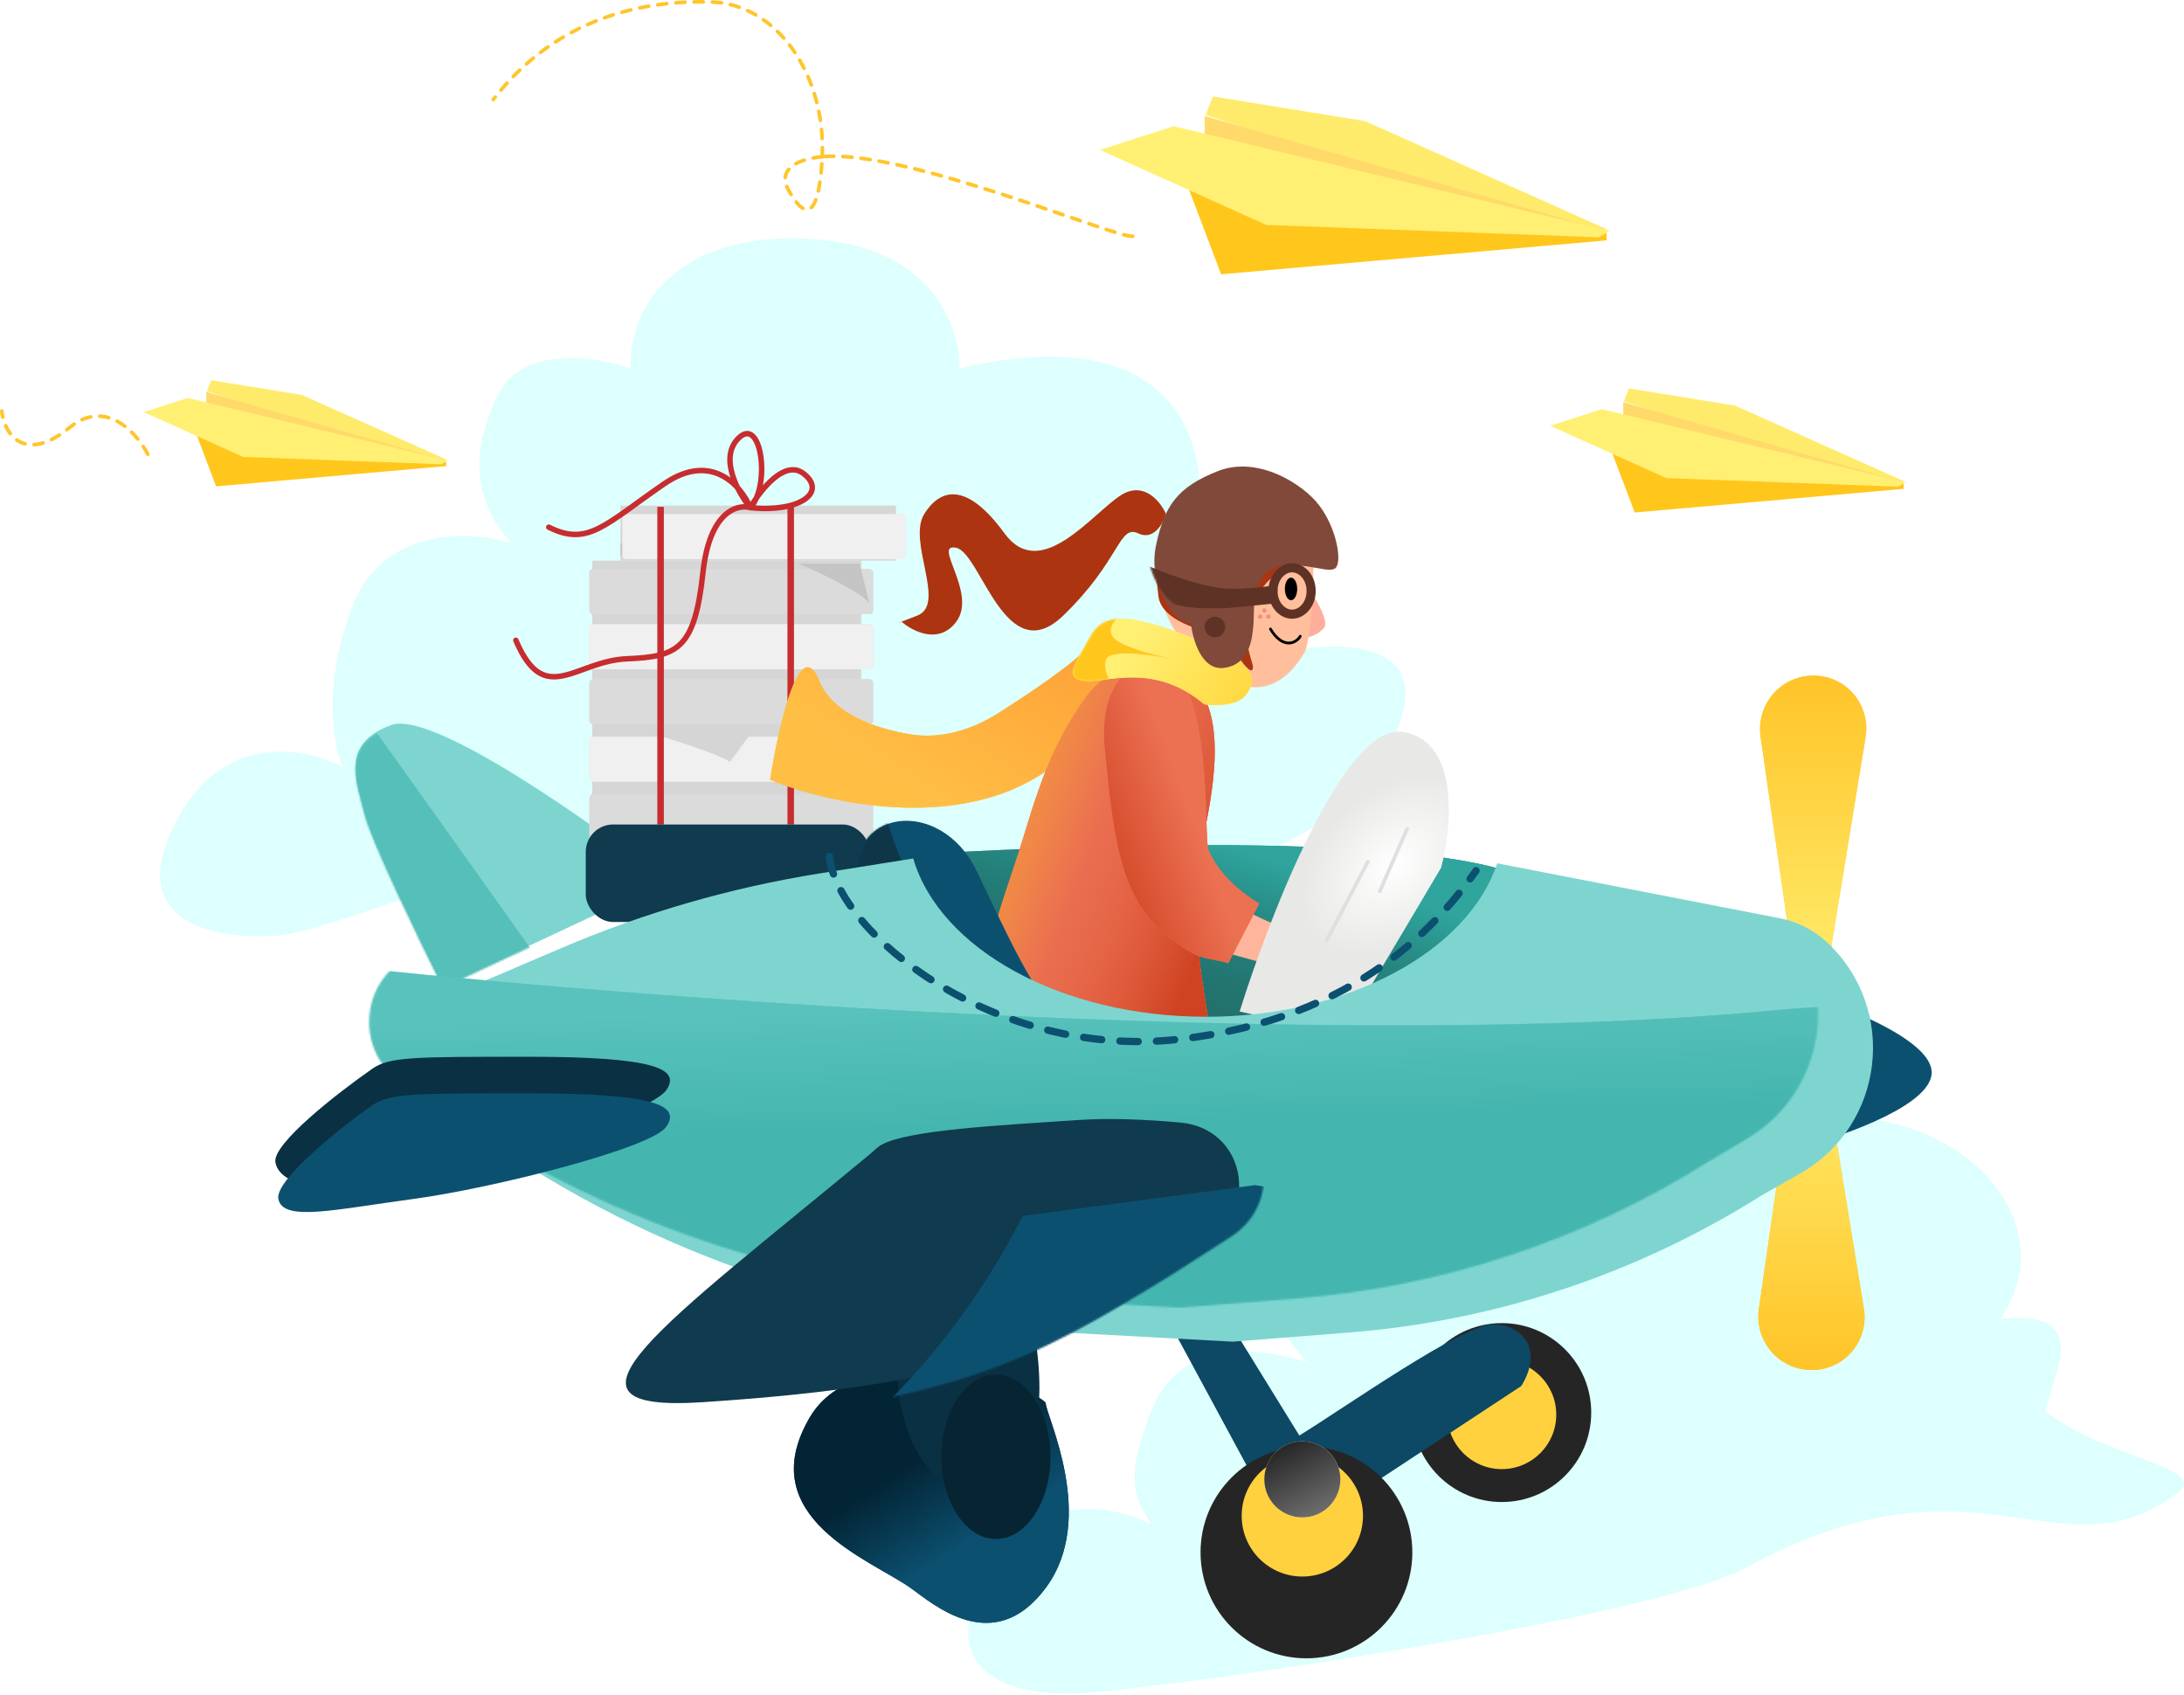 <svg width="1196" height="928" viewBox="0 0 1196 928" fill="none" xmlns="http://www.w3.org/2000/svg">
<path d="M454.616 131.88C512.266 139.086 525.927 181.423 525.552 201.69C658.868 171.064 665.924 259.491 652.788 307.532C694.224 305.731 700.079 340.561 697.827 358.201C735.359 349.193 799.165 348.968 754.126 420.13C697.827 509.082 438.852 512.46 398.317 469.673C357.781 426.886 193.389 510.208 149.475 512.46C105.562 514.712 67.279 497.823 99.932 443.776C126.055 400.538 169.368 409.996 187.759 420.13C182.504 408.495 176.274 374.415 193.389 331.178C210.503 287.94 258.32 290.643 280.089 297.398C259.821 274.879 256.443 247.855 273.333 215.202C286.845 189.079 327.005 195.31 345.396 201.69C344.27 158.903 382.553 122.872 454.616 131.88Z" fill="#DDFFFD"/>
<path d="M933.31 518.146C989.609 540.666 968.437 596.105 968.062 616.373C1061.67 591.335 1135.99 664.524 1095.3 722.215C1148.37 716.319 1122.47 755.243 1120.22 772.884C1152.88 798.515 1211.28 803.574 1192.29 817.657C1126.98 866.074 1084.35 788.647 955.83 858.458C904.038 886.592 635.898 924.891 591.985 927.143C548.072 929.395 509.789 912.505 542.442 858.458C568.565 815.221 611.877 824.679 630.268 834.813C625.014 823.177 613.153 816.121 630.268 772.884C647.383 729.646 694.074 739.104 715.843 745.86C695.575 723.341 651.308 656.869 669.831 625.114C709.241 557.556 762.912 577.073 781.303 583.453C792.563 499.005 865.881 491.175 933.31 518.146Z" fill="#DDFFFD"/>
<path d="M835.35 480.667C770.494 451.842 528.333 464.152 415.36 473.911L454.769 567.367L714.87 625.918C782.054 589.511 900.206 509.492 835.35 480.667Z" fill="#2C7B77"/>
<path d="M835.35 480.667C770.494 451.842 528.333 464.152 415.36 473.911L454.769 567.367L714.87 625.918C782.054 589.511 900.206 509.492 835.35 480.667Z" fill="url(#paint0_linear)"/>
<g filter="url(#filter0_i)">
<path d="M572.623 809.495C601.146 771.169 572.623 715.08 572.623 708.034C558.489 694.412 469.397 672.03 443.509 715.996C411.15 770.954 477.289 794.252 498.682 809.495C510.812 818.137 544.099 847.82 572.623 809.495Z" fill="#0D4865"/>
<path d="M572.623 809.495C601.146 771.169 572.623 715.08 572.623 708.034C558.489 694.412 469.397 672.03 443.509 715.996C411.15 770.954 477.289 794.252 498.682 809.495C510.812 818.137 544.099 847.82 572.623 809.495Z" fill="url(#paint1_linear)"/>
</g>
<mask id="mask0" mask-type="alpha" maskUnits="userSpaceOnUse" x="431" y="685" width="154" height="145">
<path d="M572.997 809.453C602.192 773.849 567.525 710.577 567.525 703.532C553.391 689.909 464.299 667.527 438.412 711.494C406.053 766.451 503.17 818.144 517.261 822.964C538.655 830.283 549.914 837.602 572.997 809.453Z" fill="#0D4865"/>
<path d="M572.997 809.453C602.192 773.849 567.525 710.577 567.525 703.532C553.391 689.909 464.299 667.527 438.412 711.494C406.053 766.451 503.17 818.144 517.261 822.964C538.655 830.283 549.914 837.602 572.997 809.453Z" fill="url(#paint2_linear)"/>
</mask>
<g mask="url(#mask0)">
<path d="M569.205 759.894C569.205 797.033 549.571 814.595 528.805 814.595C508.039 814.595 491.205 784.487 491.205 747.348C491.205 710.208 513.639 678.595 534.405 678.595C555.171 678.595 569.205 722.754 569.205 759.894Z" fill="#093043"/>
</g>
<g filter="url(#filter1_i)">
<ellipse cx="545.411" cy="757.658" rx="29.838" ry="45.039" fill="#072432"/>
</g>
<g filter="url(#filter2_i)">
<path d="M214.327 392.974C236.846 384.867 324.297 446.646 365.208 478.548L242.476 535.973C229.715 510.451 203.292 455.804 199.689 441.391C195.185 423.376 186.177 403.108 214.327 392.974Z" fill="#7ED5D0"/>
</g>
<g filter="url(#filter3_i)">
<mask id="mask1" mask-type="alpha" maskUnits="userSpaceOnUse" x="194" y="392" width="172" height="144">
<path d="M214.327 392.974C236.846 384.867 324.297 446.646 365.208 478.548L242.476 535.973C229.715 510.451 203.292 455.804 199.689 441.391C195.185 423.376 186.177 403.108 214.327 392.974Z" fill="#FF8433"/>
</mask>
<g mask="url(#mask1)">
<path d="M181.719 361.847C224.319 421.336 309.968 541.215 311.77 544.818L198.046 521.173L141.747 433.909L181.719 361.847Z" fill="#55BFB9"/>
</g>
</g>
<rect x="324.341" y="306.993" width="147.272" height="158.859" fill="#D6D6D6"/>
<rect x="324.341" y="419.29" width="147.272" height="6.847" fill="#C6C3C3"/>
<rect x="324.341" y="387.792" width="147.272" height="6.847" fill="#C6C3C3"/>
<rect x="324.341" y="357.664" width="147.272" height="6.847" fill="#C6C3C3"/>
<rect x="324.341" y="327.535" width="147.272" height="6.847" fill="#C6C3C3"/>
<rect x="339.781" y="276.865" width="150.835" height="30.128" fill="#D6D6D6"/>
<rect x="339.781" y="297.407" width="150.835" height="6.847" fill="#C6C3C3"/>
<g filter="url(#filter4_i)">
<rect x="320.778" y="430.894" width="155.367" height="24.651" rx="2" fill="#DBDBDB"/>
<rect x="320.778" y="430.894" width="155.367" height="24.651" rx="2" fill="#DBDBDB"/>
</g>
<g filter="url(#filter5_i)">
<rect x="320.778" y="399.397" width="155.367" height="24.651" rx="2" fill="#DBDBDB"/>
<rect x="320.778" y="399.397" width="155.367" height="24.651" rx="2" fill="#F0F0F0"/>
</g>
<g filter="url(#filter6_i)">
<rect x="320.778" y="367.899" width="155.367" height="24.651" rx="2" fill="#DBDBDB"/>
<rect x="320.778" y="367.899" width="155.367" height="24.651" rx="2" fill="#DBDBDB"/>
</g>
<g filter="url(#filter7_i)">
<rect x="320.778" y="337.77" width="155.367" height="24.651" rx="2" fill="#DBDBDB"/>
<rect x="320.778" y="337.77" width="155.367" height="24.651" rx="2" fill="#F0F0F0"/>
</g>
<g filter="url(#filter8_i)">
<rect x="320.778" y="307.642" width="155.367" height="24.651" rx="2" fill="#DBDBDB"/>
<rect x="320.778" y="307.642" width="155.367" height="24.651" rx="2" fill="#DBDBDB"/>
</g>
<g filter="url(#filter9_i)">
<rect x="338.812" y="277.514" width="155.367" height="24.651" rx="2" fill="#DBDBDB"/>
<rect x="338.812" y="277.514" width="155.367" height="24.651" rx="2" fill="#F0F0F0"/>
</g>
<g filter="url(#filter10_d)">
<path d="M481.114 329.553C478.264 324.076 454.193 312.663 442.515 307.642H475.77L481.114 329.553Z" fill="#C4C4C4"/>
</g>
<path d="M399.758 417.2C395.008 413.365 364.524 403.733 349.876 399.397H412.823L399.758 417.2Z" fill="#D5D5D5"/>
<rect x="359.971" y="277.514" width="3.563" height="173.923" fill="#C72C2F"/>
<rect x="431.232" y="277.514" width="3.563" height="173.923" fill="#C72C2F"/>
<rect x="320.778" y="451.436" width="155.586" height="53.409" rx="15" fill="#103A4E"/>
<path d="M546.441 390.618C564.476 379.224 588.338 363.193 598.015 352.436C614.337 350.683 635.183 359.593 587.988 409.258C540.793 458.924 457.495 441.736 421.745 426.934C426.24 397.918 437.89 346.416 448.525 372.532C456.034 390.972 479.139 398.724 497.826 401.979C514.816 404.938 531.861 399.829 546.441 390.618Z" fill="#FFC71C"/>
<path d="M546.441 390.618C564.476 379.224 588.338 363.193 598.015 352.436C614.337 350.683 635.183 359.593 587.988 409.258C540.793 458.924 457.495 441.736 421.745 426.934C426.24 397.918 437.89 346.416 448.525 372.532C456.034 390.972 479.139 398.724 497.826 401.979C514.816 404.938 531.861 399.829 546.441 390.618Z" fill="url(#paint3_linear)"/>
<g filter="url(#filter11_i)">
<path d="M619.725 262.227C632.336 254.12 641.494 265.605 644.497 272.361C642.995 277.615 637.853 287.111 629.296 283.058C618.599 277.991 619.725 297.695 588.198 328.097C556.67 358.498 543.158 293.754 529.647 290.939C516.135 288.125 541.469 315.711 529.647 331.475C520.188 344.086 505.814 336.729 499.808 331.475C497.181 332.413 495.192 333.051 508.253 328.097C524.58 321.904 502.623 287.562 512.194 272.361C521.765 257.16 536.403 256.034 556.107 283.058C575.812 310.081 603.961 272.361 619.725 262.227Z" fill="#AC3410"/>
</g>
<path d="M725.004 343.86C728.157 340.257 720.312 327.346 715.996 321.341V348.927C717.685 348.74 721.851 347.464 725.004 343.86Z" fill="#FFAE9C"/>
<path d="M718.248 290.376C715.996 268.758 699.669 261.852 691.788 261.101H683.906C657.821 274.8 614.208 312.108 648.437 351.742C691.225 401.285 711.492 361.313 714.307 357.372C717.122 353.431 721.063 317.4 718.248 290.376Z" fill="#FFBF9C"/>
<path d="M594.39 382.144C602.325 370.717 618.974 361.501 624.229 360.187C692.914 366.38 654.63 460.399 654.067 487.423C653.617 509.041 659.51 546.349 662.512 562.3L534.714 551.603L543.158 525.143C542.22 507.69 551.04 489.675 561.737 454.206C572.434 418.738 580.316 402.411 594.39 382.144Z" fill="#EB7052"/>
<path d="M594.39 382.144C602.325 370.717 618.974 361.501 624.229 360.187C692.914 366.38 654.63 460.399 654.067 487.423C653.617 509.041 659.51 546.349 662.512 562.3L534.714 551.603L543.158 525.143C542.22 507.69 551.04 489.675 561.737 454.206C572.434 418.738 580.316 402.411 594.39 382.144Z" fill="url(#paint4_linear)"/>
<path d="M594.39 382.144C602.325 370.717 618.974 361.501 624.229 360.187C692.914 366.38 654.63 460.399 654.067 487.423C653.617 509.041 659.51 546.349 662.512 562.3L534.714 551.603L543.158 525.143C542.22 507.69 551.04 489.675 561.737 454.206C572.434 418.738 580.316 402.411 594.39 382.144Z" fill="url(#paint5_linear)"/>
<path d="M705.299 508.253C700.345 507.803 684.844 500.184 677.713 496.431L663.638 519.513L700.232 529.647C703.986 522.703 710.254 508.704 705.299 508.253Z" fill="#FFB49C"/>
<path d="M605.087 410.293C601.484 373.811 620.476 362.814 630.422 361.876C665.89 361.876 658.571 459.273 661.949 466.029C664.652 471.434 670.769 483.294 689.536 494.742L672.646 527.395C658.384 523.266 657.558 527.282 637.741 511.068C613.044 490.862 609.612 456.107 605.128 410.708L605.087 410.293Z" fill="#EB7052"/>
<path d="M605.087 410.293C601.484 373.811 620.476 362.814 630.422 361.876C665.89 361.876 658.571 459.273 661.949 466.029C664.652 471.434 670.769 483.294 689.536 494.742L672.646 527.395C658.384 523.266 657.558 527.282 637.741 511.068C613.044 490.862 609.612 456.107 605.128 410.708L605.087 410.293Z" fill="url(#paint6_linear)"/>
<path d="M682.614 380.103C678.093 386.721 665.285 386.538 659.445 385.618C631.756 362.178 605.761 374.128 593.894 372.749C582.027 371.37 589.373 363.097 596.72 349.308C604.066 335.519 617.063 335.06 653.229 349.308C689.395 363.556 688.265 371.83 682.614 380.103Z" fill="#FFF074"/>
<path d="M682.614 380.103C678.093 386.721 665.285 386.538 659.445 385.618C631.756 362.178 605.761 374.128 593.894 372.749C582.027 371.37 589.373 363.097 596.72 349.308C604.066 335.519 617.063 335.06 653.229 349.308C689.395 363.556 688.265 371.83 682.614 380.103Z" fill="url(#paint7_linear)"/>
<mask id="mask2" mask-type="alpha" maskUnits="userSpaceOnUse" x="587" y="338" width="99" height="49">
<path d="M682.614 380.103C678.093 386.721 665.285 386.538 659.445 385.618C631.756 362.178 605.761 374.128 593.894 372.749C582.027 371.37 589.373 363.097 596.72 349.308C604.066 335.519 617.063 335.06 653.229 349.308C689.395 363.556 688.265 371.83 682.614 380.103Z" fill="#FFF074"/>
</mask>
<g mask="url(#mask2)">
<path d="M614.658 335.979C610.905 338.606 604.862 345.099 610.717 350.053C615.889 354.429 631.397 358.542 641.025 360.606C642.263 360.845 643.428 361.083 644.496 361.313C643.467 361.116 642.298 360.879 641.025 360.606C628.124 358.118 607.294 355.56 605.65 361.313C603.849 367.619 608.278 374.074 610.717 376.514H582.005L593.828 338.794L614.658 335.979Z" fill="#FFC71C"/>
</g>
<ellipse cx="706.988" cy="322.467" rx="3.378" ry="6.193" fill="black"/>
<path d="M712.055 348.364C709.803 352.305 702.484 355.683 695.729 344.423" stroke="black" stroke-width="1.5" stroke-linecap="round"/>
<path d="M722.189 299.384C732.886 290.939 721.626 278.554 720.5 274.613C720.5 273.862 716.109 272.023 698.543 270.672C676.587 268.983 695.729 286.998 673.772 305.577C651.815 324.156 686.158 377.407 686.158 365.254C686.158 361.876 678.276 347.801 686.158 330.349C694.529 311.813 711.492 307.829 722.189 299.384Z" fill="#AC3410"/>
<path d="M634.363 326.408C636.164 341.271 662.887 347.238 676.024 348.364L694.603 303.888C700.608 297.132 704.173 281.932 670.394 275.176C628.17 266.731 632.111 307.829 634.363 326.408Z" fill="#AC3410"/>
<g filter="url(#filter12_i)">
<path d="M666.152 356.717C654.02 358.211 649.114 341.152 648.178 332.435C639.191 332.435 624.342 311.561 629.081 289.474C633.756 267.683 640.876 257.721 662.782 249.004C684.688 240.288 709.402 255.853 718.389 267.683C727.376 279.512 730.746 296.323 727.938 301.304C725.129 306.285 712.21 298.191 696.483 301.304C680.756 304.417 683.003 326.209 682.441 332.435C681.879 338.661 681.318 354.849 666.152 356.717Z" fill="#81493A"/>
</g>
<mask id="mask3" mask-type="alpha" maskUnits="userSpaceOnUse" x="628" y="246" width="101" height="111">
<path d="M666.152 356.717C654.02 358.211 649.114 341.152 648.178 332.435C639.191 332.435 624.342 311.561 629.081 289.474C633.756 267.683 640.876 257.721 662.782 249.004C684.688 240.288 709.402 255.853 718.389 267.683C727.376 279.512 730.746 296.323 727.938 301.304C725.129 306.285 712.21 298.191 696.483 301.304C680.756 304.417 683.003 326.209 682.441 332.435C681.879 338.661 681.318 354.849 666.152 356.717Z" fill="#81493A"/>
</mask>
<g mask="url(#mask3)">
<path d="M679.402 322.467C664.989 324.268 637.365 313.834 625.355 308.392C625.355 313.084 630.76 322.242 636.615 328.097C642.47 333.952 674.335 334.853 688.41 329.786C691.412 326.595 693.814 320.665 679.402 322.467Z" fill="#5F3226"/>
</g>
<circle cx="665.327" cy="343.297" r="5.63" fill="#5F3226"/>
<path d="M718 323.593C718 330.998 712.961 336.294 707.551 336.294C702.142 336.294 697.103 330.998 697.103 323.593C697.103 316.187 702.142 310.892 707.551 310.892C712.961 310.892 718 316.187 718 323.593Z" stroke="#5F3226" stroke-width="5"/>
<path d="M697.418 320.778C692.9 320.778 675.461 324.719 656.882 320.215L663.075 323.155L668.723 333.164L683.407 331.913L698.544 330.349C697.791 328.055 701.936 320.778 697.418 320.778Z" fill="#5F3226"/>
<circle cx="692.351" cy="334.29" r="1.126" fill="#F58E78"/>
<circle cx="692.351" cy="334.29" r="1.126" fill="#F58E78"/>
<circle cx="690.099" cy="337.668" r="1.126" fill="#F58E78"/>
<circle cx="690.099" cy="337.668" r="1.126" fill="#F58E78"/>
<circle cx="694.603" cy="337.668" r="1.126" fill="#F58E78"/>
<circle cx="694.603" cy="337.668" r="1.126" fill="#F58E78"/>
<path d="M525.362 540.265C506.71 536.515 477.952 543.796 469.407 486.83C462.651 441.791 515.195 436.194 534.714 476.696C551.59 511.714 566.957 546.543 581.742 557.515C590.032 560.297 593.829 561.857 588.65 560.824C586.36 560.367 584.058 559.234 581.742 557.515C568.369 553.027 543.303 545.358 525.362 540.265Z" fill="#0C5070"/>
<mask id="mask4" mask-type="alpha" maskUnits="userSpaceOnUse" x="468" y="449" width="124" height="113">
<path d="M525.362 540.265C506.71 536.515 477.952 543.796 469.407 486.83C462.651 441.791 515.195 436.194 534.714 476.696C551.59 511.714 566.957 546.543 581.742 557.515C590.032 560.297 593.829 561.857 588.65 560.824C586.36 560.367 584.058 559.234 581.742 557.515C568.369 553.027 543.303 545.358 525.362 540.265Z" fill="#C72C2F"/>
</mask>
<g mask="url(#mask4)">
<path d="M552.729 537.499C515.797 535.698 490.05 468.439 481.793 435.035L434.502 447.421L481.793 565.649L593.265 584.79L614.658 537.499C609.404 538.25 589.662 539.301 552.729 537.499Z" fill="#0F3648"/>
</g>
<path d="M969.561 381.794C981.156 366.096 1004.74 365.945 1016.34 381.643C1020.99 387.937 1022.9 395.843 1021.63 403.566L996.929 554.398H985.943L964.116 403.357C963.017 395.752 964.996 387.975 969.561 381.794Z" fill="#FFC61A"/>
<path d="M969.561 381.794C981.156 366.096 1004.74 365.945 1016.34 381.643C1020.99 387.937 1022.9 395.843 1021.63 403.566L996.929 554.398H985.943L964.116 403.357C963.017 395.752 964.996 387.975 969.561 381.794Z" fill="url(#paint8_linear)"/>
<path d="M968.619 738.303C980.214 754 1003.8 754.152 1015.4 738.454C1020.05 732.16 1021.96 724.254 1020.69 716.531L995.988 565.698H985.002L963.175 716.739C962.076 724.344 964.054 732.122 968.619 738.303Z" fill="#FFC61A"/>
<path d="M968.619 738.303C980.214 754 1003.8 754.152 1015.4 738.454C1020.05 732.16 1021.96 724.254 1020.69 716.531L995.988 565.698H985.002L963.175 716.739C962.076 724.344 964.054 732.122 968.619 738.303Z" fill="url(#paint9_linear)"/>
<path d="M410.856 277.961L410.439 279.402L410.568 279.439L410.701 279.453L410.856 277.961ZM404.1 240.241L403.017 239.203L404.1 240.241ZM440.132 259.383L441.056 258.201L440.132 259.383ZM363.565 265.012L362.713 263.778L363.565 265.012ZM301.181 287.316C300.44 286.946 299.539 287.246 299.169 287.987C298.798 288.728 299.098 289.629 299.839 290L301.181 287.316ZM384.959 313.429L383.467 313.268L384.959 313.429ZM283.876 350.001C283.552 349.238 282.671 348.882 281.909 349.206C281.146 349.529 280.79 350.41 281.114 351.173L283.876 350.001ZM412.019 277.014C408.819 273.082 404.655 266.524 402.565 259.69C400.466 252.828 400.561 246.102 405.183 241.279L403.017 239.203C397.281 245.189 397.47 253.289 399.696 260.567C401.931 267.874 406.325 274.771 409.693 278.908L412.019 277.014ZM405.183 241.279C406.682 239.715 407.889 239.109 408.781 238.983C409.6 238.866 410.38 239.122 411.178 239.868C412.013 240.648 412.814 241.924 413.501 243.67C414.182 245.399 414.717 247.499 415.074 249.828C415.788 254.49 415.772 259.938 414.894 264.919C414.011 269.938 412.291 274.28 409.77 276.927L411.942 278.996C415.051 275.731 416.92 270.713 417.849 265.44C418.784 260.129 418.802 254.352 418.039 249.373C417.657 246.882 417.074 244.556 416.293 242.571C415.518 240.603 414.511 238.875 413.226 237.675C411.905 236.442 410.252 235.744 408.359 236.012C406.539 236.271 404.756 237.389 403.017 239.203L405.183 241.279ZM412.155 278.711C414.926 273.908 419.551 267.404 424.681 263.124C427.248 260.983 429.837 259.487 432.294 258.96C434.68 258.447 436.992 258.83 439.207 260.564L441.056 258.201C438.092 255.881 434.858 255.34 431.664 256.026C428.54 256.697 425.513 258.523 422.76 260.82C417.249 265.417 412.416 272.256 409.557 277.212L412.155 278.711ZM439.207 260.564C442.263 262.955 443.34 265.165 443.32 266.94C443.301 268.696 442.202 270.569 439.648 272.282C434.508 275.73 424.367 277.86 411.012 276.469L410.701 279.453C424.368 280.877 435.34 278.785 441.319 274.773C444.325 272.757 446.286 270.09 446.32 266.973C446.354 263.875 444.475 260.877 441.056 258.201L439.207 260.564ZM412.243 277.389C409.716 271.267 404.222 263.183 395.853 258.958C387.342 254.663 376.155 254.508 362.713 263.778L364.417 266.247C377.098 257.501 387.117 257.909 394.501 261.636C402.027 265.435 407.117 272.833 409.47 278.533L412.243 277.389ZM362.713 263.778C354.541 269.414 347.813 274.405 342.076 278.49C336.306 282.597 331.537 285.788 327.153 287.945C322.792 290.092 318.874 291.184 314.811 291.143C310.742 291.102 306.394 289.923 301.181 287.316L299.839 290C305.323 292.741 310.124 294.096 314.781 294.143C319.444 294.19 323.831 292.924 328.478 290.637C333.101 288.362 338.044 285.043 343.816 280.934C349.619 276.802 356.262 271.871 364.417 266.247L362.713 263.778ZM411.273 276.52C407.184 275.337 401.055 276.017 395.542 281.344C390.059 286.642 385.289 296.42 383.467 313.268L386.45 313.591C388.232 297.11 392.845 288.122 397.627 283.502C402.378 278.91 407.397 278.521 410.439 279.402L411.273 276.52ZM383.467 313.268C381.212 334.134 377.852 345.166 371.923 351.227C366.057 357.223 357.374 358.656 343.238 359.222L343.357 362.219C357.371 361.659 367.266 360.278 374.067 353.325C380.806 346.437 384.202 334.387 386.45 313.591L383.467 313.268ZM343.238 359.222C335.98 359.512 329.482 361.398 323.647 363.42C317.727 365.471 312.678 367.581 307.953 368.54C303.329 369.478 299.306 369.239 295.509 366.75C291.635 364.21 287.772 359.185 283.876 350.001L281.114 351.173C285.1 360.568 289.258 366.239 293.864 369.259C298.547 372.329 303.462 372.512 308.55 371.48C313.536 370.468 318.973 368.215 324.629 366.255C330.371 364.265 336.54 362.492 343.357 362.219L343.238 359.222Z" fill="#C72C2F"/>
<g filter="url(#filter13_i)">
<path d="M1053.79 566.241C1051.99 548.226 1002.93 529.647 980.038 522.891L982.853 607.902C1007.25 601.522 1055.59 584.257 1053.79 566.241Z" fill="#0C5070"/>
</g>
<path d="M767.791 400.722C736.264 396.218 695.353 500.934 678.839 553.855L735.138 566.241L789.185 475.037C795.19 452.142 799.319 405.226 767.791 400.722Z" fill="#E8E8E6"/>
<path d="M767.791 400.722C736.264 396.218 695.353 500.934 678.839 553.855L735.138 566.241L789.185 475.037C795.19 452.142 799.319 405.226 767.791 400.722Z" fill="url(#paint10_radial)"/>
<line x1="749.07" y1="471.883" x2="726.354" y2="515.152" stroke="#DFDFDF" stroke-width="2" stroke-linecap="round"/>
<line x1="770.559" y1="453.834" x2="755.597" y2="488.033" stroke="#DFDFDF" stroke-width="2" stroke-linecap="round"/>
<g filter="url(#filter14_i)">
<circle cx="822.401" cy="733.449" r="48.98" fill="#252525"/>
</g>
<g filter="url(#filter15_i)">
<circle cx="822.401" cy="734.575" r="29.838" fill="#FFD13E"/>
</g>
<g filter="url(#filter16_i)">
<path d="M704.8 835.35L636.052 708.114H668.404L711.54 778.024C735.804 763.11 801.158 717.122 817.334 717.122C833.51 717.122 845.484 730.696 833.098 750.902L704.8 835.35Z" fill="#0D4865"/>
</g>
<g filter="url(#filter17_i)">
<circle cx="715.433" cy="810.016" r="57.988" fill="#252525"/>
</g>
<g filter="url(#filter18_i)">
<circle cx="713.181" cy="810.016" r="33.216" fill="#FFD13E"/>
</g>
<circle cx="713.181" cy="810.016" r="20.831" fill="#FFF2B9"/>
<circle cx="713.181" cy="810.016" r="20.831" fill="url(#paint11_linear)"/>
<g filter="url(#filter19_i)">
<path fill-rule="evenodd" clip-rule="evenodd" d="M789.925 468.701C773.899 516.754 708.573 552.729 630.422 552.729C550.846 552.729 484.567 515.43 470.091 466.061L418.856 474.242C370.343 481.988 322.964 495.662 277.784 514.959L225.315 537.37C196.358 549.738 192.383 589.165 218.289 607.064L236.601 619.716C327.72 682.673 434.487 719.18 545.077 725.196L645.06 730.634L708.767 725.615C788.95 719.297 866.396 693.584 934.436 650.69L955.691 638.603C1002.1 612.214 1009.58 548.373 970.524 511.973C963.299 505.238 954.328 500.669 944.633 498.783L789.925 468.701Z" fill="#7ED5D0"/>
</g>
<g filter="url(#filter20_i)">
<mask id="mask5" mask-type="alpha" maskUnits="userSpaceOnUse" x="202" y="455" width="794" height="277">
<path d="M278.91 515.352C324.09 496.055 371.469 482.38 419.982 474.634L480.928 464.903L705.596 455.274C713.427 454.939 721.27 455.525 728.965 457.021L944.796 498.988C955.097 500.991 964.575 506 972.034 513.383C1009.12 550.094 1001.51 611.951 956.634 638.579L935.562 651.082C867.523 693.976 790.076 719.689 709.893 726.007L646.186 731.026L546.203 725.588C435.613 719.573 328.846 683.065 237.727 620.108L219.415 607.456C193.509 589.557 197.484 550.13 226.441 537.762L278.91 515.352Z" fill="#7ED5D0"/>
</mask>
<g mask="url(#mask5)">
<path d="M971.791 568.178C738.191 590.578 358.458 562.178 197.791 545.178C193.125 558.845 182.791 588.178 178.791 596.178C174.791 604.178 344.763 767.436 417.763 833.769L998.791 760.178C1087.12 686.845 1205.39 545.778 971.791 568.178Z" fill="#45B8B1"/>
<path d="M971.791 568.178C738.191 590.578 358.458 562.178 197.791 545.178C193.125 558.845 182.791 588.178 178.791 596.178C174.791 604.178 344.763 767.436 417.763 833.769L998.791 760.178C1087.12 686.845 1205.39 545.778 971.791 568.178Z" fill="url(#paint12_linear)" fill-opacity="0.4"/>
</g>
</g>
<path d="M150.835 636.505C148.822 626.439 185.227 598.199 203.68 585.337C213.003 578.627 226.248 578.627 289.239 578.627C359.183 578.627 373.121 585.337 364.732 597.081C356.344 608.824 263.236 642.377 219.618 648.248C176 654.12 153.352 649.087 150.835 636.505Z" fill="#093043"/>
<g filter="url(#filter21_i)">
<path d="M152.433 636.505C150.42 626.439 185.227 598.199 203.681 585.337C213.003 578.627 226.248 578.627 289.239 578.627C359.184 578.627 373.121 585.337 364.733 597.081C356.344 608.824 269.867 630.633 226.248 636.505C182.63 642.377 154.949 649.087 152.433 636.505Z" fill="#0C5070"/>
</g>
<g filter="url(#filter22_i)">
<path d="M540.64 608.25C496.877 611.168 447.296 613.753 432.82 621.765C430.451 623.076 428.561 625.147 426.476 626.875C313.329 720.674 243.487 768.721 334.64 762.776C482.818 753.113 520.64 731.776 590.64 688.776C592.662 687.534 600.27 682.656 610.453 676.095C640.279 656.881 631.689 612.845 596.355 609.649C577.197 607.916 557.705 607.113 540.64 608.25Z" fill="#103A4E"/>
</g>
<mask id="mask6" mask-type="alpha" maskUnits="userSpaceOnUse" x="306" y="606" width="387" height="176">
<path d="M585.277 607.372C535.531 610.688 479.108 613.623 463.419 622.849C461.085 624.222 459.213 626.286 457.129 628.014C329.493 733.846 250.582 788.066 353.326 781.365C520.17 770.484 562.758 746.46 641.576 698.043C644.483 696.257 657.639 687.799 673.994 677.247C703.806 658.012 695.255 613.942 659.981 610.136C634.693 607.408 608.064 605.853 585.277 607.372Z" fill="#103A4E"/>
</mask>
<g mask="url(#mask6)">
<g filter="url(#filter23_i)">
<path d="M520.076 615.763L647.312 598.895L744.146 615.763L700.233 792.34L507.962 770.707C504.037 770.266 500.079 770.213 496.144 770.549L370.321 781.303L411.429 748.759C455.588 713.8 491.867 669.909 517.89 619.959L520.076 615.763Z" fill="#0C5070"/>
</g>
</g>
<path d="M620.288 129.32C612.337 130.989 495.514 81.412 450.269 85.82M450.269 85.82C434.529 87.354 426.079 93.75 431.764 104.004C444.341 126.691 449.037 109.929 450.269 85.82ZM450.269 85.82C450.296 85.296 450.245 86.353 450.269 85.82ZM450.269 85.82C452.266 40.816 425.349 2.15 389.566 1.084C352.439 -0.023 304.946 9.46 270.109 54.516" stroke="#FFC62B" stroke-width="2" stroke-linecap="round" stroke-linejoin="round" stroke-dasharray="5 5"/>
<path d="M80.945 248.715C74.939 237.08 57.974 217.863 38.157 234.078C13.386 254.345 2.126 237.455 1 225.07" stroke="#FFC62B" stroke-width="2" stroke-linecap="round" stroke-dasharray="5 5"/>
<path d="M664.201 52.795L660.26 62.929L847.173 124.295L880.952 125.984L747.524 66.307L664.201 52.795Z" fill="#FFEB6B"/>
<path d="M659.697 63.492V73.626L703.611 97.834L879.826 126.547L659.697 63.492Z" fill="#FFDA6A"/>
<path d="M668.705 150.192L648.438 96.708L879.826 127.673V131.614L668.705 150.192Z" fill="#FFC71C"/>
<path d="M693.477 123.169L875.322 129.925L881.515 126.547L642.808 69.122L602.272 82.07L693.477 123.169Z" fill="#FFF074"/>
<path d="M115.65 208.18L113.298 214.228L224.843 250.849L245.001 251.857L165.375 216.244L115.65 208.18Z" fill="#FFEB6B"/>
<path d="M112.962 214.564V220.611L139.168 235.058L244.329 252.193L112.962 214.564Z" fill="#FFDA6A"/>
<path d="M118.338 266.304L106.243 234.386L244.329 252.865V255.217L118.338 266.304Z" fill="#FFC71C"/>
<path d="M133.121 250.177L241.642 254.209L245.337 252.193L102.883 217.923L78.692 225.651L133.121 250.177Z" fill="#FFF074"/>
<path d="M892.062 212.684L889.313 219.753L1019.7 262.561L1043.26 263.739L950.186 222.109L892.062 212.684Z" fill="#FFEB6B"/>
<path d="M888.92 220.146V227.215L919.553 244.102L1042.48 264.132L888.92 220.146Z" fill="#FFDA6A"/>
<path d="M895.204 280.626L881.066 243.317L1042.48 264.917V267.666L895.204 280.626Z" fill="#FFC71C"/>
<path d="M912.484 261.775L1039.34 266.488L1043.66 264.132L877.138 224.073L848.862 233.106L912.484 261.775Z" fill="#FFF074"/>
<path d="M454.206 468.844C458.147 510.505 545.041 580.486 645.623 569.056C744.709 557.796 789.185 503.749 808.326 476.726" stroke="#0C5070" stroke-width="4" stroke-linecap="round" stroke-dasharray="10 10"/>
<defs>
<filter id="filter0_i" x="434.749" y="690.098" width="150.551" height="158.519" filterUnits="userSpaceOnUse" color-interpolation-filters="sRGB">
<feFlood flood-opacity="0" result="BackgroundImageFix"/>
<feBlend mode="normal" in="SourceGraphic" in2="BackgroundImageFix" result="shape"/>
<feColorMatrix in="SourceAlpha" type="matrix" values="0 0 0 0 0 0 0 0 0 0 0 0 0 0 0 0 0 0 127 0" result="hardAlpha"/>
<feOffset dy="60"/>
<feGaussianBlur stdDeviation="10"/>
<feComposite in2="hardAlpha" operator="arithmetic" k2="-1" k3="1"/>
<feColorMatrix type="matrix" values="0 0 0 0 0 0 0 0 0 0 0 0 0 0 0 0 0 0 0.25 0"/>
<feBlend mode="normal" in2="shape" result="effect1_innerShadow"/>
</filter>
<filter id="filter1_i" x="515.572" y="712.618" width="59.677" height="100.078" filterUnits="userSpaceOnUse" color-interpolation-filters="sRGB">
<feFlood flood-opacity="0" result="BackgroundImageFix"/>
<feBlend mode="normal" in="SourceGraphic" in2="BackgroundImageFix" result="shape"/>
<feColorMatrix in="SourceAlpha" type="matrix" values="0 0 0 0 0 0 0 0 0 0 0 0 0 0 0 0 0 0 127 0" result="hardAlpha"/>
<feOffset dy="40"/>
<feGaussianBlur stdDeviation="5"/>
<feComposite in2="hardAlpha" operator="arithmetic" k2="-1" k3="1"/>
<feColorMatrix type="matrix" values="0 0 0 0 0 0 0 0 0 0 0 0 0 0 0 0 0 0 0.25 0"/>
<feBlend mode="normal" in2="shape" result="effect1_innerShadow"/>
</filter>
<filter id="filter2_i" x="194.668" y="392.248" width="170.54" height="147.725" filterUnits="userSpaceOnUse" color-interpolation-filters="sRGB">
<feFlood flood-opacity="0" result="BackgroundImageFix"/>
<feBlend mode="normal" in="SourceGraphic" in2="BackgroundImageFix" result="shape"/>
<feColorMatrix in="SourceAlpha" type="matrix" values="0 0 0 0 0 0 0 0 0 0 0 0 0 0 0 0 0 0 127 0" result="hardAlpha"/>
<feOffset dy="4"/>
<feGaussianBlur stdDeviation="10"/>
<feComposite in2="hardAlpha" operator="arithmetic" k2="-1" k3="1"/>
<feColorMatrix type="matrix" values="0 0 0 0 0.263 0 0 0 0 0.663 0 0 0 0 0.639 0 0 0 1 0"/>
<feBlend mode="normal" in2="shape" result="effect1_innerShadow"/>
</filter>
<filter id="filter3_i" x="194.668" y="392.248" width="117.102" height="148.725" filterUnits="userSpaceOnUse" color-interpolation-filters="sRGB">
<feFlood flood-opacity="0" result="BackgroundImageFix"/>
<feBlend mode="normal" in="SourceGraphic" in2="BackgroundImageFix" result="shape"/>
<feColorMatrix in="SourceAlpha" type="matrix" values="0 0 0 0 0 0 0 0 0 0 0 0 0 0 0 0 0 0 127 0" result="hardAlpha"/>
<feOffset dy="5"/>
<feGaussianBlur stdDeviation="5"/>
<feComposite in2="hardAlpha" operator="arithmetic" k2="-1" k3="1"/>
<feColorMatrix type="matrix" values="0 0 0 0 0.231 0 0 0 0 0.635 0 0 0 0 0.612 0 0 0 1 0"/>
<feBlend mode="normal" in2="shape" result="effect1_innerShadow"/>
</filter>
<filter id="filter4_i" x="320.778" y="430.894" width="157.367" height="28.651" filterUnits="userSpaceOnUse" color-interpolation-filters="sRGB">
<feFlood flood-opacity="0" result="BackgroundImageFix"/>
<feBlend mode="normal" in="SourceGraphic" in2="BackgroundImageFix" result="shape"/>
<feColorMatrix in="SourceAlpha" type="matrix" values="0 0 0 0 0 0 0 0 0 0 0 0 0 0 0 0 0 0 127 0" result="hardAlpha"/>
<feOffset dx="2" dy="4"/>
<feGaussianBlur stdDeviation="2"/>
<feComposite in2="hardAlpha" operator="arithmetic" k2="-1" k3="1"/>
<feColorMatrix type="matrix" values="0 0 0 0 0 0 0 0 0 0 0 0 0 0 0 0 0 0 0.1 0"/>
<feBlend mode="normal" in2="shape" result="effect1_innerShadow"/>
</filter>
<filter id="filter5_i" x="320.778" y="399.397" width="157.367" height="28.651" filterUnits="userSpaceOnUse" color-interpolation-filters="sRGB">
<feFlood flood-opacity="0" result="BackgroundImageFix"/>
<feBlend mode="normal" in="SourceGraphic" in2="BackgroundImageFix" result="shape"/>
<feColorMatrix in="SourceAlpha" type="matrix" values="0 0 0 0 0 0 0 0 0 0 0 0 0 0 0 0 0 0 127 0" result="hardAlpha"/>
<feOffset dx="2" dy="4"/>
<feGaussianBlur stdDeviation="2"/>
<feComposite in2="hardAlpha" operator="arithmetic" k2="-1" k3="1"/>
<feColorMatrix type="matrix" values="0 0 0 0 0 0 0 0 0 0 0 0 0 0 0 0 0 0 0.1 0"/>
<feBlend mode="normal" in2="shape" result="effect1_innerShadow"/>
</filter>
<filter id="filter6_i" x="320.778" y="367.899" width="157.367" height="28.651" filterUnits="userSpaceOnUse" color-interpolation-filters="sRGB">
<feFlood flood-opacity="0" result="BackgroundImageFix"/>
<feBlend mode="normal" in="SourceGraphic" in2="BackgroundImageFix" result="shape"/>
<feColorMatrix in="SourceAlpha" type="matrix" values="0 0 0 0 0 0 0 0 0 0 0 0 0 0 0 0 0 0 127 0" result="hardAlpha"/>
<feOffset dx="2" dy="4"/>
<feGaussianBlur stdDeviation="2"/>
<feComposite in2="hardAlpha" operator="arithmetic" k2="-1" k3="1"/>
<feColorMatrix type="matrix" values="0 0 0 0 0 0 0 0 0 0 0 0 0 0 0 0 0 0 0.1 0"/>
<feBlend mode="normal" in2="shape" result="effect1_innerShadow"/>
</filter>
<filter id="filter7_i" x="320.778" y="337.77" width="157.367" height="28.651" filterUnits="userSpaceOnUse" color-interpolation-filters="sRGB">
<feFlood flood-opacity="0" result="BackgroundImageFix"/>
<feBlend mode="normal" in="SourceGraphic" in2="BackgroundImageFix" result="shape"/>
<feColorMatrix in="SourceAlpha" type="matrix" values="0 0 0 0 0 0 0 0 0 0 0 0 0 0 0 0 0 0 127 0" result="hardAlpha"/>
<feOffset dx="2" dy="4"/>
<feGaussianBlur stdDeviation="2"/>
<feComposite in2="hardAlpha" operator="arithmetic" k2="-1" k3="1"/>
<feColorMatrix type="matrix" values="0 0 0 0 0 0 0 0 0 0 0 0 0 0 0 0 0 0 0.15 0"/>
<feBlend mode="normal" in2="shape" result="effect1_innerShadow"/>
</filter>
<filter id="filter8_i" x="320.778" y="307.642" width="157.367" height="28.651" filterUnits="userSpaceOnUse" color-interpolation-filters="sRGB">
<feFlood flood-opacity="0" result="BackgroundImageFix"/>
<feBlend mode="normal" in="SourceGraphic" in2="BackgroundImageFix" result="shape"/>
<feColorMatrix in="SourceAlpha" type="matrix" values="0 0 0 0 0 0 0 0 0 0 0 0 0 0 0 0 0 0 127 0" result="hardAlpha"/>
<feOffset dx="2" dy="4"/>
<feGaussianBlur stdDeviation="2"/>
<feComposite in2="hardAlpha" operator="arithmetic" k2="-1" k3="1"/>
<feColorMatrix type="matrix" values="0 0 0 0 0 0 0 0 0 0 0 0 0 0 0 0 0 0 0.1 0"/>
<feBlend mode="normal" in2="shape" result="effect1_innerShadow"/>
</filter>
<filter id="filter9_i" x="338.812" y="277.514" width="157.367" height="28.651" filterUnits="userSpaceOnUse" color-interpolation-filters="sRGB">
<feFlood flood-opacity="0" result="BackgroundImageFix"/>
<feBlend mode="normal" in="SourceGraphic" in2="BackgroundImageFix" result="shape"/>
<feColorMatrix in="SourceAlpha" type="matrix" values="0 0 0 0 0 0 0 0 0 0 0 0 0 0 0 0 0 0 127 0" result="hardAlpha"/>
<feOffset dx="2" dy="4"/>
<feGaussianBlur stdDeviation="2"/>
<feComposite in2="hardAlpha" operator="arithmetic" k2="-1" k3="1"/>
<feColorMatrix type="matrix" values="0 0 0 0 0 0 0 0 0 0 0 0 0 0 0 0 0 0 0.1 0"/>
<feBlend mode="normal" in2="shape" result="effect1_innerShadow"/>
</filter>
<filter id="filter10_d" x="433.515" y="304.642" width="47.599" height="29.912" filterUnits="userSpaceOnUse" color-interpolation-filters="sRGB">
<feFlood flood-opacity="0" result="BackgroundImageFix"/>
<feColorMatrix in="SourceAlpha" type="matrix" values="0 0 0 0 0 0 0 0 0 0 0 0 0 0 0 0 0 0 127 0"/>
<feOffset dx="-5" dy="1"/>
<feGaussianBlur stdDeviation="2"/>
<feColorMatrix type="matrix" values="0 0 0 0 0 0 0 0 0 0 0 0 0 0 0 0 0 0 0.15 0"/>
<feBlend mode="normal" in2="BackgroundImageFix" result="effect1_dropShadow"/>
<feBlend mode="normal" in="SourceGraphic" in2="effect1_dropShadow" result="shape"/>
</filter>
<filter id="filter11_i" x="491.88" y="259.439" width="152.617" height="87.999" filterUnits="userSpaceOnUse" color-interpolation-filters="sRGB">
<feFlood flood-opacity="0" result="BackgroundImageFix"/>
<feBlend mode="normal" in="SourceGraphic" in2="BackgroundImageFix" result="shape"/>
<feColorMatrix in="SourceAlpha" type="matrix" values="0 0 0 0 0 0 0 0 0 0 0 0 0 0 0 0 0 0 127 0" result="hardAlpha"/>
<feOffset dx="-6" dy="9"/>
<feGaussianBlur stdDeviation="5"/>
<feComposite in2="hardAlpha" operator="arithmetic" k2="-1" k3="1"/>
<feColorMatrix type="matrix" values="0 0 0 0 0 0 0 0 0 0 0 0 0 0 0 0 0 0 0.25 0"/>
<feBlend mode="normal" in2="shape" result="effect1_innerShadow"/>
</filter>
<filter id="filter12_i" x="628.17" y="246.463" width="104.732" height="119.346" filterUnits="userSpaceOnUse" color-interpolation-filters="sRGB">
<feFlood flood-opacity="0" result="BackgroundImageFix"/>
<feBlend mode="normal" in="SourceGraphic" in2="BackgroundImageFix" result="shape"/>
<feColorMatrix in="SourceAlpha" type="matrix" values="0 0 0 0 0 0 0 0 0 0 0 0 0 0 0 0 0 0 127 0" result="hardAlpha"/>
<feOffset dx="4" dy="9"/>
<feGaussianBlur stdDeviation="5"/>
<feComposite in2="hardAlpha" operator="arithmetic" k2="-1" k3="1"/>
<feColorMatrix type="matrix" values="0 0 0 0 0 0 0 0 0 0 0 0 0 0 0 0 0 0 0.25 0"/>
<feBlend mode="normal" in2="shape" result="effect1_innerShadow"/>
</filter>
<filter id="filter13_i" x="980.038" y="522.891" width="77.801" height="93.011" filterUnits="userSpaceOnUse" color-interpolation-filters="sRGB">
<feFlood flood-opacity="0" result="BackgroundImageFix"/>
<feBlend mode="normal" in="SourceGraphic" in2="BackgroundImageFix" result="shape"/>
<feColorMatrix in="SourceAlpha" type="matrix" values="0 0 0 0 0 0 0 0 0 0 0 0 0 0 0 0 0 0 127 0" result="hardAlpha"/>
<feOffset dx="4" dy="20"/>
<feGaussianBlur stdDeviation="4"/>
<feComposite in2="hardAlpha" operator="arithmetic" k2="-1" k3="1"/>
<feColorMatrix type="matrix" values="0 0 0 0 0.059 0 0 0 0 0.251 0 0 0 0 0.345 0 0 0 1 0"/>
<feBlend mode="normal" in2="shape" result="effect1_innerShadow"/>
</filter>
<filter id="filter14_i" x="773.421" y="684.469" width="97.96" height="105.96" filterUnits="userSpaceOnUse" color-interpolation-filters="sRGB">
<feFlood flood-opacity="0" result="BackgroundImageFix"/>
<feBlend mode="normal" in="SourceGraphic" in2="BackgroundImageFix" result="shape"/>
<feColorMatrix in="SourceAlpha" type="matrix" values="0 0 0 0 0 0 0 0 0 0 0 0 0 0 0 0 0 0 127 0" result="hardAlpha"/>
<feOffset dy="40"/>
<feGaussianBlur stdDeviation="4"/>
<feComposite in2="hardAlpha" operator="arithmetic" k2="-1" k3="1"/>
<feColorMatrix type="matrix" values="0 0 0 0 0 0 0 0 0 0 0 0 0 0 0 0 0 0 0.25 0"/>
<feBlend mode="normal" in2="shape" result="effect1_innerShadow"/>
</filter>
<filter id="filter15_i" x="792.563" y="704.737" width="59.677" height="68.677" filterUnits="userSpaceOnUse" color-interpolation-filters="sRGB">
<feFlood flood-opacity="0" result="BackgroundImageFix"/>
<feBlend mode="normal" in="SourceGraphic" in2="BackgroundImageFix" result="shape"/>
<feColorMatrix in="SourceAlpha" type="matrix" values="0 0 0 0 0 0 0 0 0 0 0 0 0 0 0 0 0 0 127 0" result="hardAlpha"/>
<feOffset dy="40"/>
<feGaussianBlur stdDeviation="4.5"/>
<feComposite in2="hardAlpha" operator="arithmetic" k2="-1" k3="1"/>
<feColorMatrix type="matrix" values="0 0 0 0 0.843 0 0 0 0 0.439 0 0 0 0 0.18 0 0 0 0.6 0"/>
<feBlend mode="normal" in2="shape" result="effect1_innerShadow"/>
</filter>
<filter id="filter16_i" x="636.052" y="708.114" width="202.168" height="135.236" filterUnits="userSpaceOnUse" color-interpolation-filters="sRGB">
<feFlood flood-opacity="0" result="BackgroundImageFix"/>
<feBlend mode="normal" in="SourceGraphic" in2="BackgroundImageFix" result="shape"/>
<feColorMatrix in="SourceAlpha" type="matrix" values="0 0 0 0 0 0 0 0 0 0 0 0 0 0 0 0 0 0 127 0" result="hardAlpha"/>
<feOffset dy="8"/>
<feGaussianBlur stdDeviation="5"/>
<feComposite in2="hardAlpha" operator="arithmetic" k2="-1" k3="1"/>
<feColorMatrix type="matrix" values="0 0 0 0 0 0 0 0 0 0 0 0 0 0 0 0 0 0 0.25 0"/>
<feBlend mode="normal" in2="shape" result="effect1_innerShadow"/>
</filter>
<filter id="filter17_i" x="657.445" y="752.028" width="115.976" height="123.976" filterUnits="userSpaceOnUse" color-interpolation-filters="sRGB">
<feFlood flood-opacity="0" result="BackgroundImageFix"/>
<feBlend mode="normal" in="SourceGraphic" in2="BackgroundImageFix" result="shape"/>
<feColorMatrix in="SourceAlpha" type="matrix" values="0 0 0 0 0 0 0 0 0 0 0 0 0 0 0 0 0 0 127 0" result="hardAlpha"/>
<feOffset dy="40"/>
<feGaussianBlur stdDeviation="4"/>
<feComposite in2="hardAlpha" operator="arithmetic" k2="-1" k3="1"/>
<feColorMatrix type="matrix" values="0 0 0 0 0 0 0 0 0 0 0 0 0 0 0 0 0 0 0.25 0"/>
<feBlend mode="normal" in2="shape" result="effect1_innerShadow"/>
</filter>
<filter id="filter18_i" x="679.965" y="776.799" width="66.433" height="75.433" filterUnits="userSpaceOnUse" color-interpolation-filters="sRGB">
<feFlood flood-opacity="0" result="BackgroundImageFix"/>
<feBlend mode="normal" in="SourceGraphic" in2="BackgroundImageFix" result="shape"/>
<feColorMatrix in="SourceAlpha" type="matrix" values="0 0 0 0 0 0 0 0 0 0 0 0 0 0 0 0 0 0 127 0" result="hardAlpha"/>
<feOffset dy="20"/>
<feGaussianBlur stdDeviation="4.5"/>
<feComposite in2="hardAlpha" operator="arithmetic" k2="-1" k3="1"/>
<feColorMatrix type="matrix" values="0 0 0 0 0.843 0 0 0 0 0.439 0 0 0 0 0.18 0 0 0 0.4 0"/>
<feBlend mode="normal" in2="shape" result="effect1_innerShadow"/>
</filter>
<filter id="filter19_i" x="201.022" y="466.061" width="814.678" height="268.573" filterUnits="userSpaceOnUse" color-interpolation-filters="sRGB">
<feFlood flood-opacity="0" result="BackgroundImageFix"/>
<feBlend mode="normal" in="SourceGraphic" in2="BackgroundImageFix" result="shape"/>
<feColorMatrix in="SourceAlpha" type="matrix" values="0 0 0 0 0 0 0 0 0 0 0 0 0 0 0 0 0 0 127 0" result="hardAlpha"/>
<feOffset dx="30" dy="4"/>
<feGaussianBlur stdDeviation="10"/>
<feComposite in2="hardAlpha" operator="arithmetic" k2="-1" k3="1"/>
<feColorMatrix type="matrix" values="0 0 0 0 0.294 0 0 0 0 0.773 0 0 0 0 0.745 0 0 0 1 0"/>
<feBlend mode="normal" in2="shape" result="effect1_innerShadow"/>
</filter>
<filter id="filter20_i" x="202.148" y="530.178" width="793.527" height="200.848" filterUnits="userSpaceOnUse" color-interpolation-filters="sRGB">
<feFlood flood-opacity="0" result="BackgroundImageFix"/>
<feBlend mode="normal" in="SourceGraphic" in2="BackgroundImageFix" result="shape"/>
<feColorMatrix in="SourceAlpha" type="matrix" values="0 0 0 0 0 0 0 0 0 0 0 0 0 0 0 0 0 0 127 0" result="hardAlpha"/>
<feOffset dy="-15"/>
<feGaussianBlur stdDeviation="20"/>
<feComposite in2="hardAlpha" operator="arithmetic" k2="-1" k3="1"/>
<feColorMatrix type="matrix" values="0 0 0 0 0.21 0 0 0 0 0.592 0 0 0 0 0.568 0 0 0 1 0"/>
<feBlend mode="normal" in2="shape" result="effect1_innerShadow"/>
</filter>
<filter id="filter21_i" x="152.349" y="578.627" width="214.561" height="75.014" filterUnits="userSpaceOnUse" color-interpolation-filters="sRGB">
<feFlood flood-opacity="0" result="BackgroundImageFix"/>
<feBlend mode="normal" in="SourceGraphic" in2="BackgroundImageFix" result="shape"/>
<feColorMatrix in="SourceAlpha" type="matrix" values="0 0 0 0 0 0 0 0 0 0 0 0 0 0 0 0 0 0 127 0" result="hardAlpha"/>
<feOffset dy="20"/>
<feGaussianBlur stdDeviation="5"/>
<feComposite in2="hardAlpha" operator="arithmetic" k2="-1" k3="1"/>
<feColorMatrix type="matrix" values="0 0 0 0 0 0 0 0 0 0 0 0 0 0 0 0 0 0 0.2 0"/>
<feBlend mode="normal" in2="shape" result="effect1_innerShadow"/>
</filter>
<filter id="filter22_i" x="292.734" y="607.721" width="355.838" height="160.548" filterUnits="userSpaceOnUse" color-interpolation-filters="sRGB">
<feFlood flood-opacity="0" result="BackgroundImageFix"/>
<feBlend mode="normal" in="SourceGraphic" in2="BackgroundImageFix" result="shape"/>
<feColorMatrix in="SourceAlpha" type="matrix" values="0 0 0 0 0 0 0 0 0 0 0 0 0 0 0 0 0 0 127 0" result="hardAlpha"/>
<feOffset dx="50" dy="5"/>
<feGaussianBlur stdDeviation="10"/>
<feComposite in2="hardAlpha" operator="arithmetic" k2="-1" k3="1"/>
<feColorMatrix type="matrix" values="0 0 0 0 0.035 0 0 0 0 0.187 0 0 0 0 0.263 0 0 0 1 0"/>
<feBlend mode="normal" in2="shape" result="effect1_innerShadow"/>
</filter>
<filter id="filter23_i" x="370.321" y="598.895" width="393.825" height="213.445" filterUnits="userSpaceOnUse" color-interpolation-filters="sRGB">
<feFlood flood-opacity="0" result="BackgroundImageFix"/>
<feBlend mode="normal" in="SourceGraphic" in2="BackgroundImageFix" result="shape"/>
<feColorMatrix in="SourceAlpha" type="matrix" values="0 0 0 0 0 0 0 0 0 0 0 0 0 0 0 0 0 0 127 0" result="hardAlpha"/>
<feOffset dx="40" dy="50"/>
<feGaussianBlur stdDeviation="10"/>
<feComposite in2="hardAlpha" operator="arithmetic" k2="-1" k3="1"/>
<feColorMatrix type="matrix" values="0 0 0 0 0.059 0 0 0 0 0.252 0 0 0 0 0.346 0 0 0 1 0"/>
<feBlend mode="normal" in2="shape" result="effect1_innerShadow"/>
</filter>
<linearGradient id="paint0_linear" x1="685.595" y1="468.281" x2="641.682" y2="614.658" gradientUnits="userSpaceOnUse">
<stop stop-color="#2FA59D"/>
<stop offset="1" stop-color="#023431" stop-opacity="0"/>
</linearGradient>
<linearGradient id="paint1_linear" x1="474.474" y1="756.532" x2="503.749" y2="802.697" gradientUnits="userSpaceOnUse">
<stop stop-color="#032434"/>
<stop offset="1" stop-color="#0C5070"/>
</linearGradient>
<linearGradient id="paint2_linear" x1="508.271" y1="685.595" x2="508.271" y2="829.614" gradientUnits="userSpaceOnUse">
<stop stop-color="white"/>
<stop offset="1" stop-color="white" stop-opacity="0"/>
</linearGradient>
<linearGradient id="paint3_linear" x1="607.35" y1="304.595" x2="515.635" y2="444.021" gradientUnits="userSpaceOnUse">
<stop stop-color="#FE9534"/>
<stop offset="1" stop-color="#FFBF45"/>
</linearGradient>
<linearGradient id="paint4_linear" x1="558.922" y1="420.427" x2="616.91" y2="441.258" gradientUnits="userSpaceOnUse">
<stop stop-color="#F39540"/>
<stop offset="0.842" stop-color="#EB7052"/>
</linearGradient>
<linearGradient id="paint5_linear" x1="648.437" y1="541.47" x2="553.855" y2="503.186" gradientUnits="userSpaceOnUse">
<stop stop-color="#CF4322"/>
<stop offset="1" stop-color="#ED7254" stop-opacity="0"/>
</linearGradient>
<linearGradient id="paint6_linear" x1="655.756" y1="452.517" x2="598.895" y2="473.348" gradientUnits="userSpaceOnUse">
<stop stop-color="#EC7153"/>
<stop offset="1" stop-color="#CF4322"/>
</linearGradient>
<linearGradient id="paint7_linear" x1="618.036" y1="352.305" x2="718.248" y2="422.116" gradientUnits="userSpaceOnUse">
<stop stop-color="#FFF074"/>
<stop offset="1" stop-color="#FFC71C"/>
</linearGradient>
<linearGradient id="paint8_linear" x1="993.006" y1="350.053" x2="993.006" y2="554.398" gradientUnits="userSpaceOnUse">
<stop offset="0.036" stop-color="#FFC123"/>
<stop offset="1" stop-color="#FFF074"/>
</linearGradient>
<linearGradient id="paint9_linear" x1="992.064" y1="770.043" x2="992.064" y2="565.698" gradientUnits="userSpaceOnUse">
<stop offset="0.036" stop-color="#FFC123"/>
<stop offset="1" stop-color="#FFF074"/>
</linearGradient>
<radialGradient id="paint10_radial" cx="0" cy="0" r="1" gradientUnits="userSpaceOnUse" gradientTransform="translate(763.287 473.911) rotate(136.273) scale(71.674 49.553)">
<stop stop-color="white"/>
<stop offset="0.814" stop-color="white" stop-opacity="0"/>
</radialGradient>
<linearGradient id="paint11_linear" x1="705.863" y1="789.185" x2="725.004" y2="825.216" gradientUnits="userSpaceOnUse">
<stop stop-color="#252525"/>
<stop offset="1" stop-color="#6A6A6A"/>
</linearGradient>
<linearGradient id="paint12_linear" x1="436.791" y1="565.704" x2="438.791" y2="635.704" gradientUnits="userSpaceOnUse">
<stop stop-color="#79D3CE"/>
<stop offset="1" stop-color="#44B3AC"/>
</linearGradient>
</defs>
</svg>

